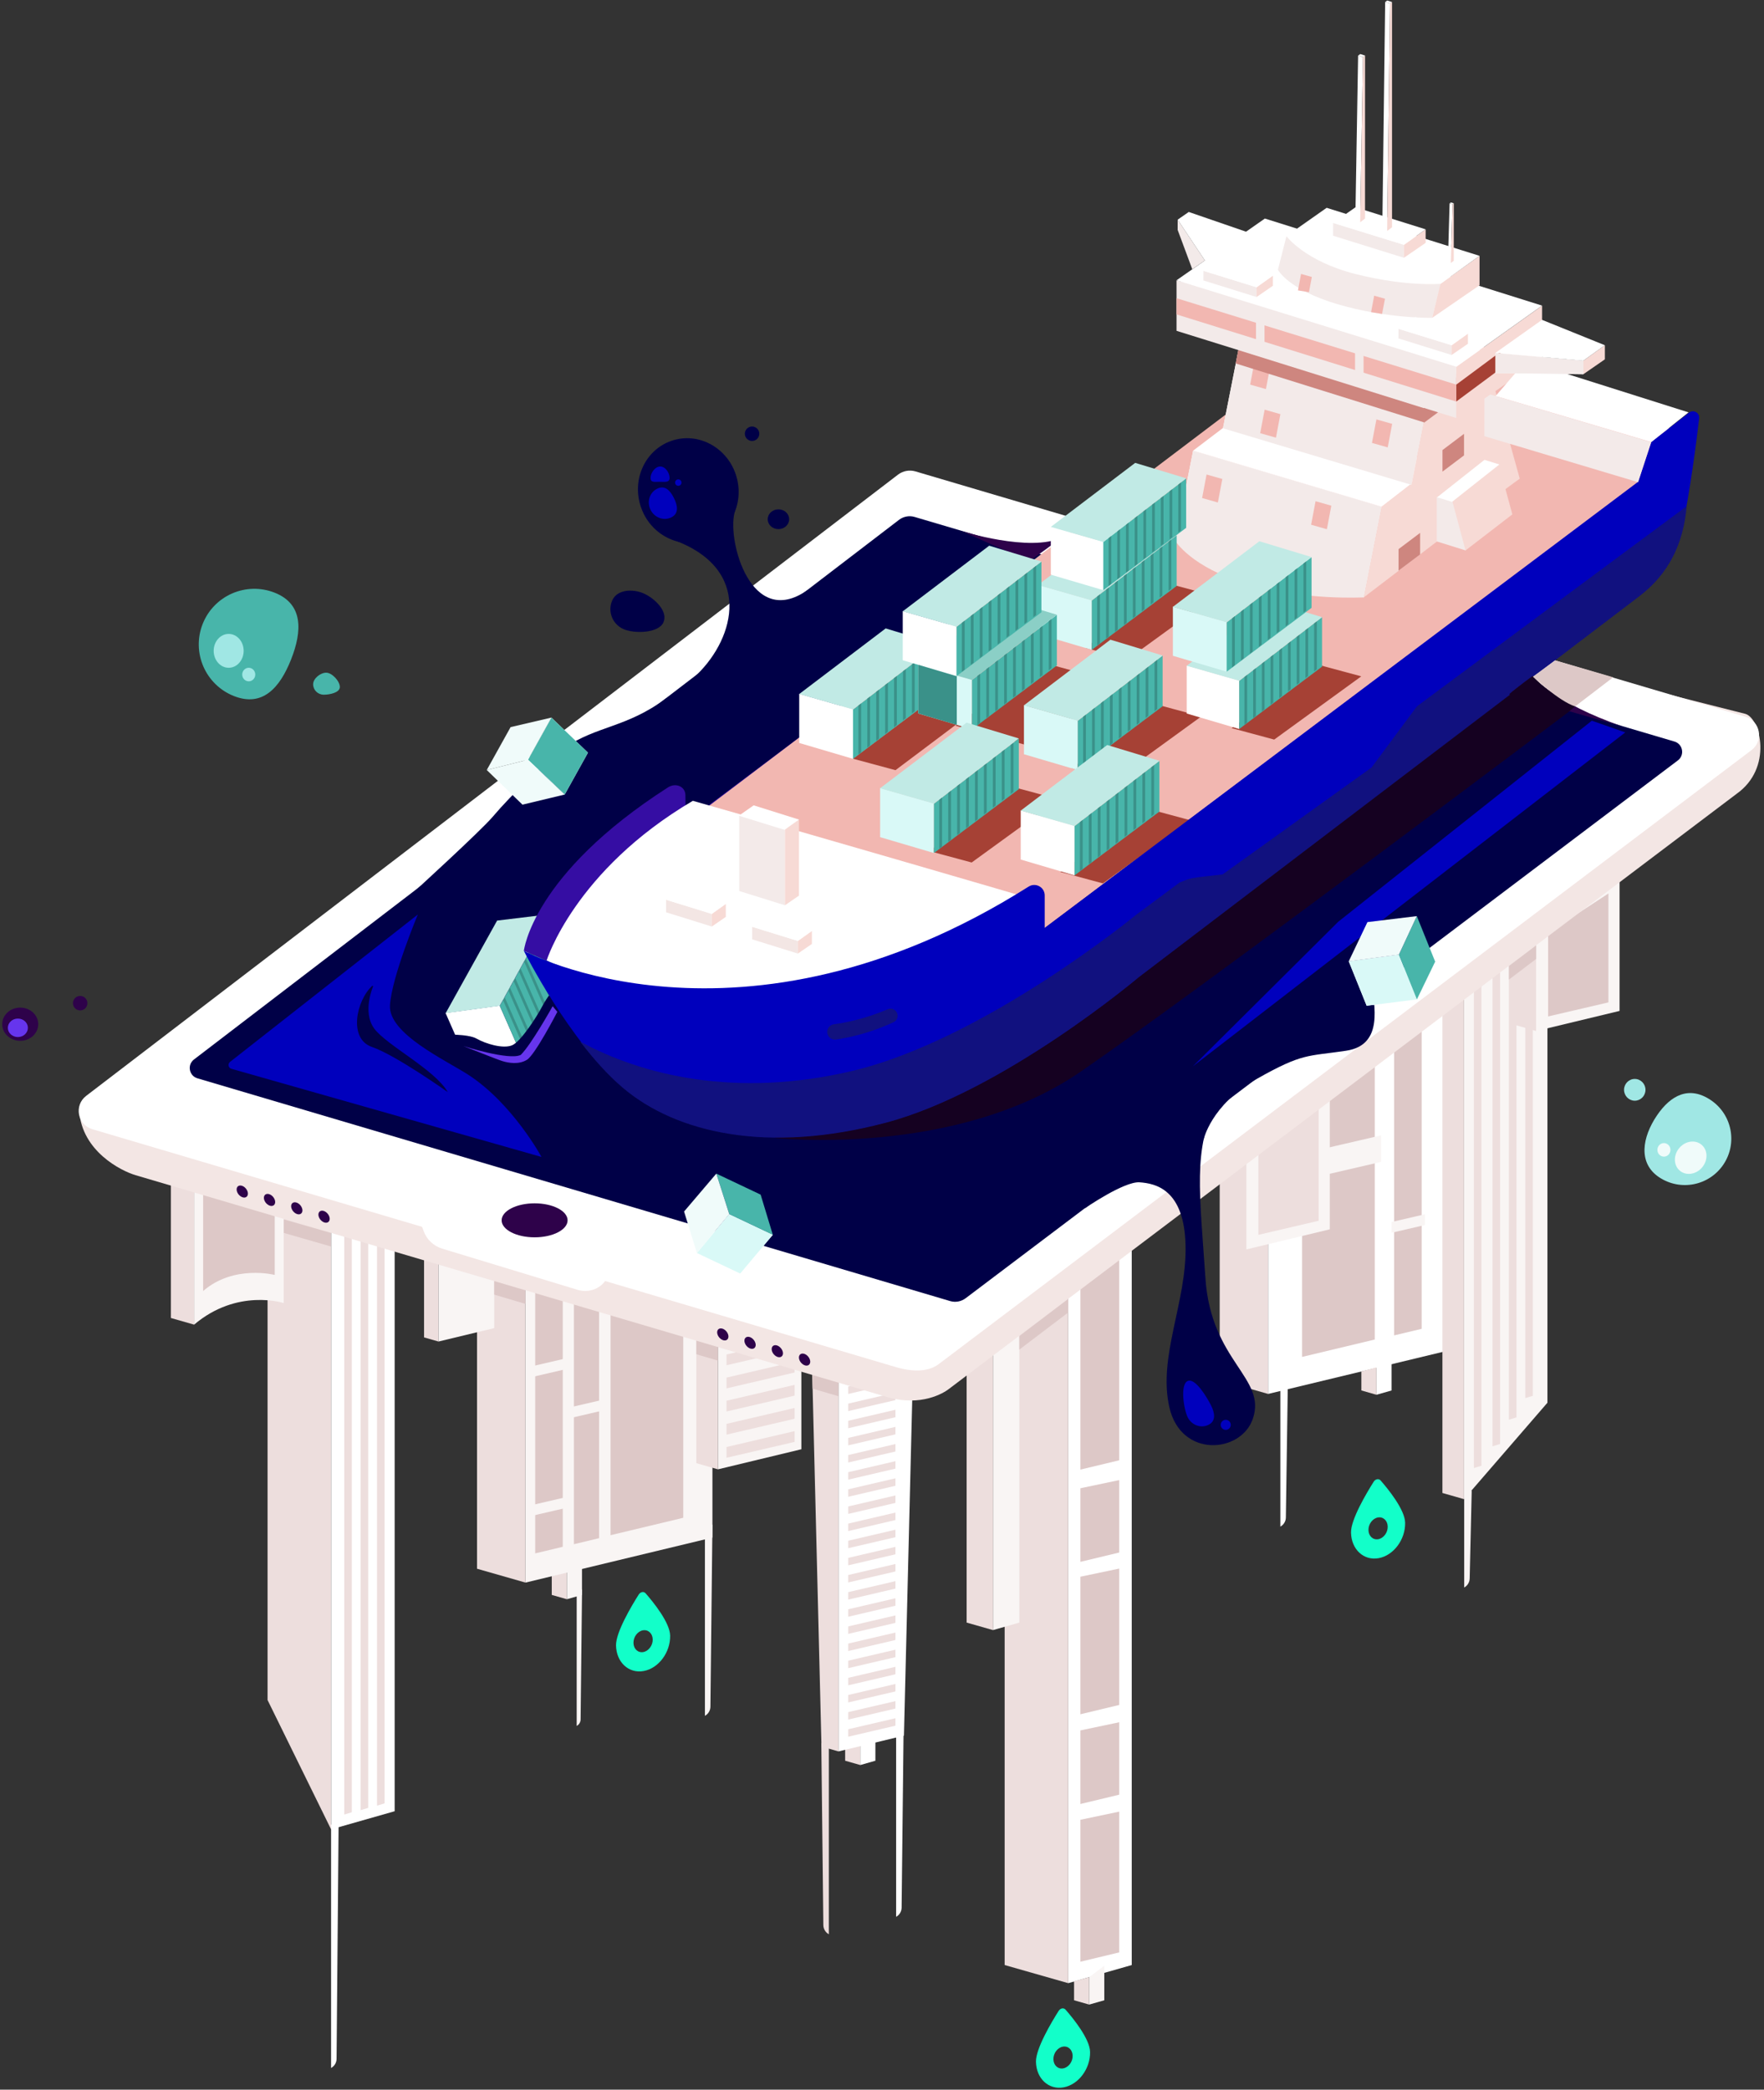 <svg xmlns="http://www.w3.org/2000/svg" width="456" height="540" viewBox="0 0 456 540">
  <rect x="0" y="0" width="456" height="540" fill="#333333" stroke="none"/>
  <g fill="none" fill-rule="evenodd">
    <polygon fill="#EDDEDD" points="69.165 309.91 85.583 314.591 85.583 472.725 69.165 439.313"/>
    <polygon fill="#FFF" points="102.019 319.487 85.601 314.594 85.601 472.729 102.019 468.048"/>
    <polygon fill="#EDDEDD" points="259.705 343.935 276.123 331.405 276.123 512.475 259.705 507.794"/>
    <polygon fill="#FFF" points="292.558 318.929 276.14 331.369 276.14 512.478 292.558 507.798"/>
    <polygon fill="#EDDEDD" points="123.317 325.896 135.83 329.475 135.83 408.963 123.317 405.383"/>
    <polygon fill="#EDDEDD" points="142.631 407.232 146.536 406.185 146.536 413.266 142.631 412.152"/>
    <polygon fill="#F9F5F4" points="150.446 403.217 146.541 406.176 146.541 413.266 150.446 412.153"/>
    <polygon fill="#F9F5F4" points="184.166 344.043 135.837 329.477 135.837 408.965 184.166 397.331"/>
    <polygon fill="#DDC8C7" points="176.623 341.594 157.828 335.905 157.828 396.718 176.623 392.219"/>
    <polygon fill="#DDC8C7" points="154.871 335.239 148.36 332.941 148.36 399.046 154.871 397.485"/>
    <polygon fill="#DDC8C7" points="145.474 332.377 138.354 330.217 138.354 401.417 145.474 399.717"/>
    <polygon fill="#EDDEDD" points="180.007 342.639 185.59 344.236 185.59 379.7 180.007 378.103"/>
    <polygon fill="#F9F5F4" points="207.155 350.735 185.593 344.236 185.593 379.7 207.155 374.509"/>
    <polygon fill="#EDDEDD" points="209.874 351.28 216.74 353.254 216.74 452.592 212.357 451.338"/>
    <polygon fill="#EDDEDD" points="218.476 452.011 222.381 449.031 222.381 456.111 218.476 454.998"/>
    <polygon fill="#FFF" points="226.29 446.063 222.385 449.022 222.385 456.112 226.29 454.999"/>
    <polygon fill="#FFF" points="235.878 359.084 216.743 353.254 216.743 452.593 233.673 448.517"/>
    <polygon fill="#EDDEDD" points="109.617 321.899 113.349 322.966 113.349 346.673 109.617 345.604"/>
    <polygon fill="#F9F5F4" points="127.764 327.311 113.351 322.967 113.351 346.672 127.764 343.203"/>
    <polygon fill="#EDDEDD" points="44.178 302.493 50.175 304.209 50.175 342.306 44.178 340.59"/>
    <path fill="#F9F5F4" d="M73.342,311.19 L50.178,304.209 L50.178,342.306 C61.388,332.809 73.342,336.73 73.342,336.73 L73.342,311.19 Z"/>
    <polygon fill="#EDDEDD" points="315.297 301.197 327.81 291.692 327.81 360.212 315.297 356.633"/>
    <polygon fill="#FFF" points="376.145 255.182 327.816 291.331 327.816 360.213 376.145 348.579"/>
    <polygon fill="#EDDEDD" points="372.869 258.206 378.452 253.921 378.452 387.405 372.869 385.808"/>
    <polygon fill="#F9F5F4" points="400.017 237.827 378.455 253.814 378.455 387.406 400.017 362.485"/>
    <path fill="#FFF" d="M85.586,471.506 L87.53,471.506 L87.006,532.028 C86.998,533.006 86.466,533.905 85.613,534.384 L85.586,534.399 L85.586,471.506 Z"/>
    <path fill="#F9F5F4" d="M182.224 394.005L184.168 394.005 183.644 441.025C183.636 442.003 183.104 442.902 182.251 443.381L182.224 443.396 182.224 394.005zM149.076 410.729L150.465 410.729 150.09 444.312C150.084 445.011 149.705 445.653 149.095 445.996L149.076 446.006 149.076 410.729z"/>
    <path fill="#FFF" d="M231.65,445.942 L233.594,445.942 L233.07,492.962 C233.062,493.94 232.53,494.839 231.677,495.318 L231.65,495.333 L231.65,445.942 Z"/>
    <path fill="#EDDEDD" d="M214.255,450.45 L212.311,450.45 L212.835,497.47 C212.843,498.448 213.375,499.347 214.228,499.826 L214.255,499.841 L214.255,450.45 Z"/>
    <path fill="#DDC8C7" d="M71.02,310.558 L71.02,329.461 C71.02,329.461 60.434,326.733 52.513,333.619 L52.513,304.908 L71.02,310.558 Z"/>
    <polygon fill="#EDDEDD" points="97.463 317.451 99.415 318.083 99.415 466.016 97.463 466.608"/>
    <polygon fill="#EDDEDD" points="93.227 316.209 95.179 316.841 95.179 467.182 93.227 467.774"/>
    <polygon fill="#EDDEDD" points="88.991 314.967 90.943 315.599 90.943 468.317 88.991 468.909"/>
    <polygon fill="#EDDEDD" points="187.802 373.927 205.409 369.822 205.409 372.604 187.802 376.708"/>
    <polygon fill="#EDDEDD" points="187.802 367.95 205.409 363.845 205.409 366.627 187.802 370.731"/>
    <polygon fill="#EDDEDD" points="187.802 361.973 205.409 357.868 205.409 360.65 187.802 364.754"/>
    <polygon fill="#EDDEDD" points="187.802 355.996 205.409 351.891 205.409 354.673 187.802 358.777"/>
    <polygon fill="#F9F5F4" points="147.036 363.755 155.649 361.757 155.649 364.538 147.036 366.536"/>
    <polyline fill="#EDDEDD" points="202.795 349.306 187.802 352.801 187.802 350.02 197.475 347.765"/>
    <polygon fill="#DDC8C7" points="289.323 468.152 279.291 470.258 279.291 506.936 289.323 504.529"/>
    <polygon fill="#DDC8C7" points="289.323 445.055 279.291 447.161 279.291 466.178 289.323 463.772"/>
    <polygon fill="#DDC8C7" points="289.323 382.478 279.291 384.584 279.291 403.601 289.323 401.195"/>
    <polygon fill="#DDC8C7" points="289.323 405.341 279.291 407.447 279.291 442.991 289.323 440.584"/>
    <polygon fill="#DDC8C7" points="289.323 321.278 279.291 328.812 279.291 379.766 289.323 377.359"/>
    <polygon fill="#DDC8C7" points="355.388 271.384 336.593 285.138 336.593 350.649 355.388 346.15"/>
    <polygon fill="#EDDEDD" points="249.875 351.336 256.685 346.139 256.685 421.241 249.875 419.3"/>
    <polygon fill="#F9F5F4" points="263.502 340.964 256.692 346.124 256.692 421.242 263.502 419.301"/>
    <polygon fill="#DDC8C7" points="367.5 262.203 360.38 267.604 360.38 345.087 367.5 343.387"/>
    <polygon fill="#F9F5F4" points="138.03 352.94 146.644 350.942 146.644 353.724 138.03 355.721"/>
    <polygon fill="#F9F5F4" points="137.598 388.91 146.212 386.912 146.212 389.693 137.598 391.691"/>
    <path fill="#FFF" d="M330.979,356.523 L332.923,356.523 L332.399,392.129 C332.391,393.108 331.859,394.007 331.006,394.486 L330.979,394.501 L330.979,356.523 Z"/>
    <path fill="#F9F5F4" d="M378.499,385.245 L380.443,385.245 L379.919,407.863 C379.911,408.842 379.379,409.741 378.526,410.221 L378.499,410.236 L378.499,385.245 Z"/>
    <polygon fill="#F9F5F4" points="359.731 315.783 368.345 313.785 368.345 316.566 359.731 318.564"/>
    <polygon fill="#F9F5F4" points="335.788 298.32 357.004 293.398 357.004 300.249 335.788 305.17"/>
    <polygon fill="#EDDEDD" points="394.289 241.86 396.241 242.492 396.241 360.701 394.289 361.293"/>
    <polygon fill="#EDDEDD" points="390.053 245.175 392.005 243.759 392.005 366.278 390.053 366.87"/>
    <polygon fill="#EDDEDD" points="385.817 248.34 387.769 246.89 387.769 373.154 385.817 373.747"/>
    <polygon fill="#EDDEDD" points="381.01 251.419 382.962 250.069 382.962 378.771 381.01 379.363"/>
    <polygon fill="#EDDEDD" points="391.515 244.214 397.098 239.929 397.098 266.428 391.515 264.831"/>
    <polygon fill="#F9F5F4" points="418.663 223.835 397.101 239.821 397.101 266.429 418.663 261.238"/>
    <polygon fill="#DDC8C7" points="400.197 241.077 415.787 230.888 415.787 259.03 400.197 262.664"/>
    <polygon fill="#EDDEDD" points="316.606 300.652 322.189 296.367 322.189 322.866 316.606 321.269"/>
    <polygon fill="#F9F5F4" points="343.754 279.854 322.192 296.26 322.192 322.868 343.754 317.676"/>
    <polygon fill="#EDDEDD" points="325.288 293.762 340.878 282.041 340.878 315.467 325.288 319.103"/>
    <polygon fill="#EDDEDD" points="219.271 446.862 231.477 444.016 231.477 445.945 219.271 448.79"/>
    <polygon fill="#EDDEDD" points="219.271 442.434 231.477 439.588 231.477 441.517 219.271 444.362"/>
    <polygon fill="#EDDEDD" points="219.271 438.005 231.477 435.159 231.477 437.088 219.271 439.933"/>
    <polygon fill="#EDDEDD" points="219.271 433.577 231.477 430.731 231.477 432.66 219.271 435.505"/>
    <polygon fill="#EDDEDD" points="219.271 429.148 231.477 426.302 231.477 428.231 219.271 431.076"/>
    <polygon fill="#EDDEDD" points="219.271 424.719 231.477 421.873 231.477 423.802 219.271 426.647"/>
    <polygon fill="#EDDEDD" points="219.271 420.291 231.477 417.445 231.477 419.374 219.271 422.219"/>
    <polygon fill="#EDDEDD" points="219.271 415.862 231.477 413.016 231.477 414.945 219.271 417.79"/>
    <polygon fill="#EDDEDD" points="219.271 411.433 231.477 408.587 231.477 410.516 219.271 413.361"/>
    <polygon fill="#EDDEDD" points="219.271 407.005 231.477 404.159 231.477 406.088 219.271 408.933"/>
    <polygon fill="#EDDEDD" points="219.271 402.576 231.477 399.73 231.477 401.659 219.271 404.504"/>
    <polygon fill="#EDDEDD" points="219.271 398.147 231.477 395.301 231.477 397.231 219.271 400.075"/>
    <polygon fill="#EDDEDD" points="219.271 393.719 231.477 390.873 231.477 392.802 219.271 395.647"/>
    <polygon fill="#EDDEDD" points="219.271 389.29 231.477 386.444 231.477 388.373 219.271 391.218"/>
    <polygon fill="#EDDEDD" points="219.271 384.862 231.477 382.016 231.477 383.945 219.271 386.79"/>
    <polygon fill="#EDDEDD" points="219.271 380.433 231.477 377.587 231.477 379.516 219.271 382.361"/>
    <polygon fill="#EDDEDD" points="219.271 376.004 231.477 373.158 231.477 375.087 219.271 377.932"/>
    <polygon fill="#EDDEDD" points="219.271 371.576 231.477 368.73 231.477 370.659 219.271 373.504"/>
    <polygon fill="#EDDEDD" points="219.271 367.147 231.477 364.301 231.477 366.23 219.271 369.075"/>
    <polygon fill="#EDDEDD" points="219.271 362.718 231.477 359.872 231.477 361.801 219.271 364.646"/>
    <polygon fill="#EDDEDD" points="219.271 358.29 231.477 355.444 231.477 357.373 219.271 360.218"/>
    <polygon fill="#EDDEDD" points="277.65 511.98 281.555 510.933 281.555 518.014 277.65 516.9"/>
    <polygon fill="#F9F5F4" points="285.465 507.965 281.56 510.924 281.56 518.014 285.465 516.901"/>
    <polygon fill="#EDDEDD" points="351.916 354.394 355.821 353.346 355.821 360.428 351.916 359.313"/>
    <polygon fill="#FFF" points="359.731 350.379 355.826 353.338 355.826 360.428 359.731 359.315"/>
    <path fill="#F3E6E4" d="M20.482,287.129 L232.131,131.048 C233.42,130.062 235.102,129.751 236.659,130.21 L451.202,184.478 C455.071,185.62 458.377,198.448 448.907,205.145 L245.154,359.031 C243.868,360.002 238.133,363.496 229.564,361.084 L35.064,303.691 C31.21,302.552 21.202,297.462 20.482,287.129"/>
    <path fill="#FFF" d="M114.298,322.662 L149.259,333.293 C152.074,334.149 155.034,333.149 156.582,330.821 L159.093,327.042 L106.964,311.191 L109.543,318.203 C110.325,320.327 112.102,321.994 114.298,322.662"/>
    <path fill="#FFF" d="M232.131,122.659 C233.42,121.673 235.102,121.362 236.658,121.821 L451.202,185.209 C455.071,186.351 455.99,191.411 452.771,193.841 L242.598,352.551 C241.311,353.522 238.133,355.143 231.796,353.343 L23.865,291.802 C20.011,290.663 19.081,285.631 22.272,283.189 L232.131,122.659 Z"/>
    <path fill="#000047" d="M50.14,273.789 L232.391,134.338 C233.543,133.457 235.047,133.178 236.438,133.589 L432.85,191.625 C435.034,192.27 435.554,195.127 433.736,196.499 L249.624,335.481 C248.474,336.349 246.981,336.62 245.599,336.212 L51.039,278.651 C48.864,278.008 48.338,275.168 50.14,273.789"/>
    <polygon fill="#FFF" points="134.213 271.318 120.171 273.12 115.177 261.771 129.172 259.86"/>
    <polygon fill="#48B5AA" points="134.213 271.318 147.323 247.954 142.181 236.267 129.208 259.942"/>
    <polygon fill="#3A9189" points="135.427 268.996 135.02 269.797 130.002 258.39 130.422 257.62"/>
    <polygon fill="#3A9189" points="136.793 266.509 136.387 267.31 131.369 255.903 131.788 255.133"/>
    <polygon fill="#3A9189" points="138.16 264.023 137.754 264.824 132.736 253.417 133.155 252.647"/>
    <polygon fill="#3A9189" points="139.526 261.537 139.12 262.338 134.102 250.931 134.521 250.161"/>
    <polygon fill="#3A9189" points="140.893 259.05 140.487 259.851 135.469 248.444 135.888 247.674"/>
    <polygon fill="#3A9189" points="142.26 256.564 141.854 257.365 136.836 245.958 137.255 245.188"/>
    <polygon fill="#3A9189" points="143.626 254.078 143.22 254.879 138.202 243.472 138.621 242.702"/>
    <polygon fill="#3A9189" points="144.993 251.591 144.587 252.392 139.569 240.985 139.988 240.215"/>
    <polygon fill="#3A9189" points="146.359 249.105 145.953 249.906 140.935 238.499 141.355 237.729"/>
    <polygon fill="#C1EAE5" points="129.195 259.913 115.201 261.823 128.506 237.891 142.169 236.239"/>
    <path fill="#150121" d="M200.154,294.038 C200.154,294.038 246.879,299.295 279.391,276.906 C311.904,254.517 407.285,182.624 407.285,182.624 C407.285,182.624 398.32,178.087 395.565,173.821 C389.895,177.223 200.154,294.038 200.154,294.038"/>
    <polygon fill="#108E7F" points="332.565 149.494 324.461 155.236 324.461 151.293 332.565 145.551"/>
    <path fill="#350DA3" d="M230.123,172.941 L177.287,212.519 C177.287,212.519 177.277,210.956 177.175,205.459 C177.132,203.162 174.622,202.227 172.687,203.467 C137.539,225.983 135.419,245.711 135.419,245.711 L141.831,248.521 L156.002,245.076 L219.575,205.294 L230.123,172.941 Z"/>
    <polygon fill="#F2B7B1" points="177.632 212.519 355.956 77.521 438.248 113.646 269.99 239.87"/>
    <polygon fill="#A64135" points="289.613 176.688 267.104 193.029 247.008 187.53 269.517 171.189"/>
    <polygon fill="#A64135" points="248.476 186.252 231.488 199.022 220.485 196.059 237.473 183.289"/>
    <polygon fill="#A64135" points="273.688 206.541 251.179 222.882 240.176 219.919 262.685 203.578"/>
    <polygon fill="#A64135" points="310.52 185.152 288.011 201.493 277.008 198.53 299.517 182.189"/>
    <polygon fill="#A64135" points="351.895 174.777 329.386 191.118 318.383 188.155 340.892 171.814"/>
    <polygon fill="#A64135" points="307.624 211.943 285.115 228.284 274.112 225.321 296.621 208.98"/>
    <polygon fill="#A64135" points="314.02 154.027 291.511 170.368 280.508 167.405 303.017 151.064"/>
    <path fill="#FFF" d="M141.311,248.196 C141.311,248.196 148.514,224.947 179.104,206.941 C209.634,215.601 261.444,230.722 262.779,231.13 C235.221,250.187 180.302,266.19 141.311,248.196"/>
    <path fill="#0000BD" d="M135.419,245.711 C135.419,245.711 191.394,276.152 265.908,229.111 C267.71,227.973 270.061,229.261 270.061,231.392 L270.061,239.789 L423.469,124.489 L426.887,114.184 L436.618,106.635 C437.76,105.749 439.405,106.672 439.238,108.107 C438.52,114.271 436.929,126.762 434.725,137.359 C433.638,142.589 429.304,149.518 425.055,152.756 C396.709,174.357 294.486,252.369 294.486,252.369 C294.486,252.369 259.415,281.994 229.035,290.016 C198.655,298.038 174.963,292.806 160.992,280.917 C147.022,269.027 135.419,245.711 135.419,245.711"/>
    <path fill="#11117F" d="M293.736,236.365 C293.736,236.365 254.319,268.776 220.095,276.798 C190.279,283.788 166.091,277.928 149.972,269.158 C153.304,273.503 157.018,277.714 160.919,281.034 C174.891,292.924 198.583,298.156 228.963,290.133 C259.341,282.111 294.413,252.486 294.413,252.486 L423.712,154.127 C431.37,148.321 435.103,140.589 435.998,131.021 C436.005,130.951 436.012,130.882 436.017,130.812 C433.82,132.396 293.736,236.365 293.736,236.365"/>
    <polygon fill="#0000BD" points="303.43 227.395 316.041 225.965 354.548 198.336 368.622 179.368 345.942 192.878"/>
    <path fill="#0000BD" d="M305.127,228.002 C305.127,228.002 307.059,226.971 309.763,226.677 C308.918,224.83 305.261,224.401 305.261,224.401 L304.82,224.866 L305.127,228.002 Z"/>
    <path fill="#2E024A" d="M146.726,315.35 C146.726,317.776 142.909,319.743 138.2,319.743 C133.49,319.743 129.673,317.776 129.673,315.35 C129.673,312.924 133.49,310.957 138.2,310.957 C142.909,310.957 146.726,312.924 146.726,315.35"/>
    <path fill="#000047" d="M190.39 123.202C192.463 130.415 188.565 137.865 181.683 139.843 174.801 141.821 167.542 137.578 165.469 130.365 163.396 123.152 167.294 115.702 174.176 113.724 181.057 111.746 188.317 115.989 190.39 123.202M166.429 153.37C169.265 154.641 172.769 158.004 171.502 160.83 170.236 163.656 163.957 163.816 161.121 162.545 158.285 161.275 157.012 157.954 158.278 155.128 159.544 152.302 163.593 152.099 166.429 153.37"/>
    <path fill="#0000BD" d="M174.188,128.644 C175.212,130.683 175.504,132.709 173.558,133.686 C171.612,134.664 169.205,133.803 168.181,131.764 C167.156,129.725 167.903,127.28 169.849,126.302 C171.795,125.325 173.164,126.605 174.188,128.644"/>
    <path fill="#000047" d="M189.85,132.595 C188.05,139.976 194.171,162.587 208.618,152.569 L219.05,153.01 L212.353,162.011 L195.359,170.436 C195.359,170.436 170.443,183.794 180.237,174.253 C190.03,164.712 194.639,147.105 174.188,139.544 C181.389,137.528 191.65,125.214 189.85,132.595"/>
    <path fill="#0000BD" d="M173.097,123.495 C173.097,124.755 171.88,124.499 170.519,124.499 C169.158,124.499 168.169,124.755 168.169,123.495 C168.169,122.235 169.317,120.552 170.678,120.552 C172.039,120.552 173.097,122.235 173.097,123.495"/>
    <path fill="#000047" d="M204,134.179 C204,135.591 202.759,136.736 201.228,136.736 C199.696,136.736 198.455,135.591 198.455,134.179 C198.455,132.768 199.696,131.624 201.228,131.624 C202.759,131.624 204,132.768 204,134.179"/>
    <path fill="#0000BD" d="M176.168,124.71 C176.168,125.167 175.797,125.538 175.34,125.538 C174.883,125.538 174.512,125.167 174.512,124.71 C174.512,124.253 174.883,123.882 175.34,123.882 C175.797,123.882 176.168,124.253 176.168,124.71"/>
    <path fill="#000047" d="M196.282 112.084C196.282 113.116 195.445 113.953 194.413 113.953 193.381 113.953 192.545 113.116 192.545 112.084 192.545 111.052 193.381 110.215 194.413 110.215 195.445 110.215 196.282 111.052 196.282 112.084M106.354 231.069C106.354 231.069 124.254 214.746 127.381 211.05 132.134 205.433 141.523 196.249 145.888 193.264 154.259 187.539 161.982 188.052 172.108 180.518 174.557 178.646 180.525 183.83 180.525 183.83L175.628 187.719 144.087 213.21 115.283 230.637 106.354 231.069z"/>
    <path fill="#2E024A" d="M248.448 137.204C248.448 137.204 266.298 142.848 274.481 138.878 267.729 143.955 266.055 144.981 266.055 144.981L248.448 137.204zM396.16 174.793C396.16 174.793 402.101 181.814 419.275 187.647 397.816 181.814 390.651 178.898 390.651 178.898L396.16 174.793z"/>
    <path fill="#11117F" d="M230.987,264.151 C224.778,267.048 219.114,268.197 216.103,268.638 C214.905,268.813 213.834,267.877 213.834,266.667 C213.834,265.668 214.571,264.826 215.56,264.695 C218.178,264.347 223.486,263.378 229.486,260.804 C230.69,260.288 232.03,261.183 232.03,262.494 C232.03,263.2 231.626,263.852 230.987,264.151"/>
    <path fill="#0000BD" d="M108.01,236.326 L59.464,274.41 C58.809,274.923 59.014,275.963 59.814,276.19 L139.983,298.975 C139.983,298.975 132.493,285.149 121.044,277.732 C115.202,273.947 100.377,267.146 100.809,259.801 C101.241,252.456 108.01,236.326 108.01,236.326"/>
    <path fill="#000047" d="M280.367 312.297C280.367 312.297 290.556 305.24 294.589 305.528 298.622 305.816 306.183 307.256 306.471 321.946 306.759 336.636 299.27 350.606 302.294 363.712 305.319 376.818 320.711 375.54 323.825 366.737 327.608 356.046 313.051 351.939 311.61 330.336 310.17 308.732 308.271 296.455 314.608 285.077 294.589 288.246 280.367 312.297 280.367 312.297M96.471 254.833C96.471 254.833 93.555 261.476 96.741 265.797 99.927 270.117 112.403 276.382 115.752 282.215 115.752 282.215 102.304 272.656 96.147 270.549 89.99 268.443 92.096 258.506 96.255 254.725"/>
    <polygon fill="#0000BD" points="345.932 238.198 411.497 186.243 420.139 189.267 308.343 275.571"/>
    <path fill="#0000BD" d="M313.042 363.145C314.066 365.184 314.358 367.21 312.412 368.187 310.466 369.165 308.059 368.304 307.035 366.265 306.01 364.226 305.029 357.866 306.975 356.889 308.921 355.912 312.018 361.106 313.042 363.145M318.157 368.2C318.157 368.918 317.575 369.5 316.858 369.5 316.141 369.5 315.559 368.918 315.559 368.2 315.559 367.483 316.141 366.901 316.858 366.901 317.575 366.901 318.157 367.483 318.157 368.2"/>
    <path fill="#000047" d="M311.098,294.637 C311.098,294.637 312.933,285.563 324.87,278.812 C336.805,272.062 337.885,273.034 347.985,271.522 C358.084,270.009 354.844,259.154 354.897,254.94 C354.952,250.728 356.842,248.405 356.842,248.405 L315.688,277.57 L307.154,285.293 L311.098,294.637 Z"/>
    <path fill="#2E024A" d="M188.212 344.833C188.493 345.693 188.109 346.39 187.354 346.39 186.599 346.39 185.76 345.693 185.479 344.833 185.198 343.973 185.582 343.276 186.337 343.276 187.092 343.276 187.931 343.973 188.212 344.833M195.259 347.002C195.54 347.862 195.156 348.559 194.401 348.559 193.646 348.559 192.807 347.862 192.526 347.002 192.245 346.142 192.629 345.445 193.384 345.445 194.139 345.445 194.978 346.142 195.259 347.002M202.306 349.17C202.587 350.03 202.203 350.727 201.448 350.727 200.693 350.727 199.854 350.03 199.573 349.17 199.292 348.31 199.676 347.613 200.431 347.613 201.186 347.613 202.025 348.31 202.306 349.17M209.354 351.339C209.635 352.199 209.251 352.896 208.496 352.896 207.741 352.896 206.902 352.199 206.621 351.339 206.34 350.478 206.724 349.781 207.479 349.781 208.234 349.781 209.073 350.478 209.354 351.339M63.994 307.91C64.275 308.77 63.891 309.467 63.136 309.467 62.381 309.467 61.542 308.77 61.261 307.91 60.98 307.05 61.364 306.353 62.119 306.353 62.874 306.353 63.713 307.05 63.994 307.91M71.041 310.078C71.322 310.938 70.938 311.635 70.183 311.635 69.428 311.635 68.589 310.938 68.308 310.078 68.027 309.218 68.411 308.521 69.166 308.521 69.921 308.521 70.76 309.218 71.041 310.078M78.089 312.247C78.37 313.107 77.986 313.804 77.231 313.804 76.476 313.804 75.637 313.107 75.356 312.247 75.075 311.387 75.459 310.69 76.214 310.69 76.969 310.69 77.808 311.387 78.089 312.247M85.136 314.415C85.417 315.275 85.033 315.972 84.278 315.972 83.523 315.972 82.684 315.275 82.403 314.415 82.122 313.555 82.506 312.858 83.261 312.858 84.016 312.858 84.855 313.555 85.136 314.415M9.883 264.671C9.883 267.042 7.799 268.964 5.227 268.964 2.656 268.964.571 267.042.571 264.671.571 262.3 2.656 260.378 5.227 260.378 7.799 260.378 9.883 262.3 9.883 264.671"/>
    <path fill="#6635ED" d="M7.209,265.603 C7.209,266.922 6.049,267.991 4.619,267.991 C3.189,267.991 2.029,266.922 2.029,265.603 C2.029,264.284 3.189,263.215 4.619,263.215 C6.049,263.215 7.209,264.284 7.209,265.603"/>
    <path fill="#2E024A" d="M22.593,259.237 C22.593,260.269 21.756,261.106 20.724,261.106 C19.692,261.106 18.856,260.269 18.856,259.237 C18.856,258.205 19.692,257.368 20.724,257.368 C21.756,257.368 22.593,258.205 22.593,259.237"/>
    <polygon fill="#FFF" points="184 239.432 172.182 235.75 172.182 232.51 184 236.161"/>
    <polygon fill="#F3E6E4" points="184 239.432 172.182 235.75 172.182 232.51 184 236.161"/>
    <polygon fill="#F7DAD5" points="184 239.432 187.625 236.94 187.625 233.58 184 236.161"/>
    <polygon fill="#FFF" points="184 236.161 172.182 232.51 175.914 229.903 187.625 233.58"/>
    <polygon fill="#FFF" points="206.252 246.417 194.434 242.735 194.434 239.495 206.252 243.146"/>
    <polygon fill="#F3E6E4" points="206.252 246.417 194.434 242.735 194.434 239.495 206.252 243.146"/>
    <polygon fill="#F7DAD5" points="206.252 246.417 209.878 243.925 209.878 240.565 206.252 243.146"/>
    <polygon fill="#FFF" points="206.252 243.146 194.434 239.495 198.166 236.888 209.878 240.565"/>
    <polygon fill="#FFF" points="202.912 233.934 191.094 230.252 191.094 227.012 202.912 230.663"/>
    <polygon fill="#F3EAE9" points="202.912 233.934 191.094 230.252 191.094 210.824 202.912 214.474"/>
    <polygon fill="#F7DAD5" points="202.912 233.934 206.537 231.442 206.537 211.695 202.912 214.275"/>
    <polygon fill="#FFF" points="202.912 214.371 191.094 210.72 194.826 208.113 206.537 211.79"/>
    <path fill="#150121" d="M405.665,183.813 L407.177,182.544 C407.177,182.544 399.454,178.736 396.214,174.659 C393.054,176.954 390.111,179.384 390.111,179.384 L399.994,183.192 L405.665,183.813 Z"/>
    <path fill="#12FFC9" d="M358.727 394.49C358.758 396.039 357.669 397.499 356.296 397.75 354.922 398.001 353.784 396.948 353.753 395.399 353.722 393.85 354.811 392.39 356.184 392.139 357.558 391.888 358.696 392.941 358.727 394.49M363.231 393.486C363.164 390.101 358.821 384.775 356.887 382.567 356.411 382.024 355.559 382.18 355.108 382.892 353.275 385.789 349.175 392.658 349.242 396.043 349.329 400.4 352.53 403.36 356.393 402.654 360.256 401.947 363.317 397.843 363.231 393.486M277.283 531.238C277.314 532.787 276.225 534.247 274.852 534.498 273.478 534.749 272.34 533.696 272.309 532.147 272.278 530.598 273.367 529.138 274.74 528.887 276.114 528.636 277.252 529.689 277.283 531.238M281.787 530.234C281.72 526.849 277.377 521.523 275.443 519.315 274.967 518.772 274.115 518.928 273.665 519.64 271.831 522.537 267.731 529.406 267.798 532.791 267.885 537.148 271.086 540.108 274.949 539.401 278.812 538.695 281.873 534.591 281.787 530.234M168.728 423.654C168.759 425.203 167.67 426.663 166.297 426.914 164.923 427.165 163.785 426.112 163.754 424.563 163.723 423.014 164.812 421.554 166.185 421.303 167.559 421.052 168.697 422.105 168.728 423.654M173.232 422.65C173.165 419.265 168.822 413.939 166.888 411.731 166.412 411.188 165.56 411.344 165.109 412.056 163.276 414.953 159.176 421.822 159.243 425.207 159.33 429.564 162.531 432.524 166.394 431.817 170.257 431.111 173.318 427.007 173.232 422.65"/>
    <polygon fill="#FFF" points="352.538 154.372 303.815 139.759 308.428 116.453 357.151 130.941"/>
    <path fill="#F3EAE9" d="M352.538,154.372 C352.538,154.372 336.932,155.236 322.385,150.915 C307.839,146.595 303.815,139.759 303.815,139.759 L308.428,116.453 L357.151,130.941 L352.538,154.372 Z"/>
    <polygon fill="#F7DAD5" points="352.538 154.372 383.882 130.455 371.394 119.911 357.151 130.941"/>
    <polygon fill="#FFF" points="357.15 130.941 308.428 116.453 323.102 105.314 371.393 119.911"/>
    <polygon fill="#FFF" points="364.865 125.293 316.142 110.68 320.755 87.374 369.478 101.862"/>
    <polygon fill="#F3EAE9" points="364.865 125.293 316.142 110.68 320.755 87.374 369.478 101.862"/>
    <polygon fill="#F7DAD5" points="364.865 125.293 383.404 130.605 392.863 123.688 383.721 90.832 369.478 101.862"/>
    <polygon fill="#FFF" points="369.477 101.862 320.755 87.374 335.429 76.235 383.72 90.832"/>
    <polygon fill="#CE867F" points="383.915 97.529 368.106 109.242 368.106 103.671 383.915 91.959"/>
    <polygon fill="#F2B7B1" points="327.242 100.546 323.169 99.39 324.32 93.311 328.393 94.467"/>
    <polygon fill="#F2B7B1" points="329.836 113.102 325.763 111.946 326.914 105.867 330.987 107.023"/>
    <polygon fill="#F2B7B1" points="314.822 129.855 310.749 128.698 311.9 122.62 315.973 123.775"/>
    <polygon fill="#F3EAE9" points="376.451 108.02 304.137 85.492 304.137 72.463 376.451 88.007"/>
    <polygon fill="#F2B7B1" points="376.451 103.772 304.137 81.244 304.137 77.061 376.451 99.383"/>
    <polygon fill="#F7DAD5" points="376.451 108.02 398.635 92.771 398.635 78.994 376.451 94.785"/>
    <polygon fill="#FFF" points="376.451 94.768 304.137 72.429 326.972 56.474 398.635 78.977"/>
    <polygon fill="#FFF" points="370.232 82.131 330.349 69.706 330.349 62.521 370.232 71.093"/>
    <path fill="#F3EAE9" d="M370.232,82.131 C370.232,82.131 358.627,82.402 345.77,78.612 C332.913,74.822 330.349,69.706 330.349,69.706 L332.545,61.062 L372.428,73.382 L370.232,82.131 Z"/>
    <polygon fill="#F7DAD5" points="370.232 82.131 382.467 73.721 382.467 66.123 372.368 73.311"/>
    <path fill="#FFF" d="M372.41,73.34 C372.41,73.34 363.642,74.134 350.496,70.835 C337.35,67.537 332.527,61.019 332.527,61.019 L342.943,53.701 L382.467,66.112 L372.41,73.34 Z"/>
    <polygon fill="#FFF" points="362.918 66.618 344.609 60.914 344.609 57.615 362.918 61.551"/>
    <polygon fill="#F3EAE9" points="362.918 66.618 344.609 60.914 344.628 57.608 362.937 63.264"/>
    <polygon fill="#F7DAD5" points="362.918 66.618 368.535 62.757 368.535 59.269 362.918 63.267"/>
    <polygon fill="#FFF" points="362.918 63.263 344.609 57.607 350.391 53.567 368.535 59.265"/>
    <polygon fill="#FFF" points="358.587 59.684 357.329 59.277 358.068 .534 359.326 .941"/>
    <polygon fill="#F7DAD5" points="358.587 59.684 359.845 58.723 359.845 .518 359.326 .941"/>
    <polygon fill="#FFF" points="359.326 .938 358.068 .541 358.587 .129 359.845 .526"/>
    <polygon fill="#FFF" points="351.611 57.438 350.353 57.031 351.076 14.358 352.334 14.765"/>
    <polygon fill="#F7DAD5" points="351.611 57.438 352.869 56.477 352.869 14.362 352.334 14.765"/>
    <polygon fill="#FFF" points="352.359 14.757 351.101 14.36 351.636 13.968 352.894 14.364"/>
    <polygon fill="#FFF" points="375.046 67.968 374.289 67.723 374.724 52.55 375.481 52.795"/>
    <polygon fill="#F7DAD5" points="375.046 67.968 375.803 67.39 375.803 52.553 375.481 52.795"/>
    <polygon fill="#FFF" points="375.496 52.79 374.739 52.552 375.061 52.316 375.818 52.554"/>
    <polygon fill="#FFF" points="409.3 96.708 386.546 96.407 386.546 91.207 409.3 93.206"/>
    <polygon fill="#F3EAE9" points="308.201 69.562 304.43 59.418 304.43 56.763 311.464 67.309"/>
    <polygon fill="#FFF" points="312.604 69.018 304.431 56.762 307.299 54.774 324.483 60.695"/>
    <polygon fill="#F3EAE9" points="378.859 142.238 371.406 139.916 371.406 128.412 378.859 130.734"/>
    <polygon fill="#F7DAD5" points="390.948 132.922 378.852 142.239 375.467 129.655 387.447 120.059"/>
    <polygon fill="#FFF" points="387.59 120.023 375.348 129.698 371.496 128.51 383.737 118.835"/>
    <polygon fill="#F2B7B1" points="358.73 115.614 354.657 114.458 355.808 108.379 359.881 109.535"/>
    <polygon fill="#F2B7B1" points="327.022 152.121 322.931 151.058 324.178 144.475 328.251 145.631"/>
    <polygon fill="#F2B7B1" points="343 136.758 338.927 135.602 340.078 129.523 344.151 130.679"/>
    <polygon fill="#CE867F" points="367.103 143.277 361.532 147.474 361.532 141.903 367.103 137.706"/>
    <polygon fill="#CE867F" points="378.454 117.679 372.883 121.876 372.883 116.305 378.454 112.108"/>
    <polygon fill="#F2B7B1" points="357.273 81.123 354.43 80.66 355.231 76.408 358.019 77.199"/>
    <polygon fill="#F2B7B1" points="338.37 75.504 335.527 75.041 336.328 70.789 339.116 71.58"/>
    <polygon fill="#A64135" points="387.892 95.274 376.46 103.753 376.46 99.387 387.892 90.908"/>
    <polygon fill="#F3EAE9" points="324.822 76.753 311.078 72.471 311.092 69.989 324.836 74.235"/>
    <polygon fill="#F7DAD5" points="324.822 76.753 329.038 73.855 329.038 71.236 324.822 74.238"/>
    <polygon fill="#FFF" points="324.822 74.234 311.078 69.988 315.418 66.956 329.038 71.233"/>
    <polygon fill="#F3EAE9" points="375.245 91.733 361.5 87.451 361.514 84.969 375.26 89.215"/>
    <polygon fill="#F7DAD5" points="375.245 91.733 379.461 88.835 379.461 86.216 375.245 89.218"/>
    <polygon fill="#FFF" points="375.245 89.214 361.5 84.968 365.841 81.936 379.461 86.213"/>
    <polygon fill="#FFF" points="220.511 196.094 206.599 191.991 206.599 179.287 220.511 183.269"/>
    <polygon fill="#48B5AA" points="220.511 196.094 242.446 179.592 242.446 166.511 220.511 183.36"/>
    <polygon fill="#3A9189" points="222.607 194.417 221.896 195.001 221.896 182.233 222.607 181.684"/>
    <polygon fill="#3A9189" points="224.915 192.649 224.203 193.233 224.203 180.465 224.915 179.916"/>
    <polygon fill="#3A9189" points="227.222 190.881 226.511 191.465 226.511 178.697 227.222 178.148"/>
    <polygon fill="#3A9189" points="229.529 189.114 228.818 189.698 228.818 176.93 229.529 176.381"/>
    <polygon fill="#3A9189" points="231.837 187.346 231.126 187.93 231.126 175.162 231.837 174.613"/>
    <polygon fill="#3A9189" points="234.144 185.578 233.433 186.162 233.433 173.394 234.144 172.845"/>
    <polygon fill="#3A9189" points="236.452 183.81 235.741 184.394 235.741 171.626 236.452 171.077"/>
    <polygon fill="#3A9189" points="238.759 182.042 238.048 182.626 238.048 169.858 238.759 169.309"/>
    <polygon fill="#3A9189" points="241.067 180.274 240.356 180.858 240.356 168.09 241.067 167.541"/>
    <polygon fill="#C1EAE5" points="220.511 183.328 206.599 179.346 228.951 162.391 242.446 166.479"/>
    <polygon fill="#D9F9F7" points="282.232 167.925 268.32 163.822 268.32 151.118 282.232 155.1"/>
    <polygon fill="#48B5AA" points="282.232 167.925 304.167 151.423 304.167 138.342 282.232 155.191"/>
    <polygon fill="#3A9189" points="284.329 166.249 283.618 166.833 283.618 154.065 284.329 153.516"/>
    <polygon fill="#3A9189" points="286.636 164.481 285.925 165.065 285.925 152.297 286.636 151.748"/>
    <polygon fill="#3A9189" points="288.943 162.713 288.233 163.297 288.233 150.529 288.943 149.98"/>
    <polygon fill="#3A9189" points="291.251 160.945 290.54 161.529 290.54 148.761 291.251 148.212"/>
    <polygon fill="#3A9189" points="293.558 159.177 292.847 159.761 292.847 146.993 293.558 146.444"/>
    <polygon fill="#3A9189" points="295.866 157.409 295.155 157.993 295.155 145.225 295.866 144.676"/>
    <polygon fill="#3A9189" points="298.173 155.641 297.462 156.225 297.462 143.457 298.173 142.908"/>
    <polygon fill="#3A9189" points="300.481 153.873 299.77 154.457 299.77 141.689 300.481 141.14"/>
    <polygon fill="#3A9189" points="302.788 152.106 302.077 152.69 302.077 139.922 302.788 139.373"/>
    <polygon fill="#C1EAE5" points="282.232 155.16 268.32 151.178 290.672 134.223 304.167 138.311"/>
    <polygon fill="#D9F9F7" points="251.267 188.473 237.355 184.37 237.355 171.666 251.267 175.648"/>
    <polygon fill="#48B5AA" points="251.267 188.473 273.202 171.971 273.202 158.89 251.267 175.739"/>
    <polygon fill="#3A9189" points="253.363 186.797 252.652 187.381 252.652 174.613 253.363 174.064"/>
    <polygon fill="#3A9189" points="255.671 185.029 254.96 185.613 254.96 172.845 255.671 172.296"/>
    <polygon fill="#3A9189" points="257.978 183.261 257.267 183.845 257.267 171.077 257.978 170.528"/>
    <polygon fill="#3A9189" points="260.286 181.493 259.575 182.077 259.575 169.309 260.286 168.76"/>
    <polygon fill="#3A9189" points="262.593 179.725 261.882 180.309 261.882 167.541 262.593 166.992"/>
    <polygon fill="#3A9189" points="264.901 177.957 264.19 178.541 264.19 165.773 264.901 165.224"/>
    <polygon fill="#3A9189" points="267.208 176.189 266.497 176.773 266.497 164.005 267.208 163.456"/>
    <polygon fill="#3A9189" points="269.515 174.421 268.804 175.005 268.804 162.237 269.515 161.688"/>
    <polygon fill="#3A9189" points="271.823 172.653 271.112 173.237 271.112 160.469 271.823 159.92"/>
    <polygon fill="#8BCFC6" points="251.267 175.708 237.355 171.726 259.707 154.77 273.202 158.858"/>
    <polygon fill="#FFF" points="247.274 174.719 233.362 170.616 233.362 157.912 247.274 161.894"/>
    <polygon fill="#48B5AA" points="247.274 174.719 269.209 158.217 269.209 145.136 247.274 161.985"/>
    <polygon fill="#3A9189" points="249.371 173.043 248.66 173.627 248.66 160.859 249.371 160.31"/>
    <polygon fill="#3A9189" points="251.678 171.275 250.967 171.859 250.967 159.091 251.678 158.542"/>
    <polygon fill="#3A9189" points="253.986 169.507 253.275 170.091 253.275 157.323 253.986 156.774"/>
    <polygon fill="#3A9189" points="256.293 167.739 255.582 168.323 255.582 155.555 256.293 155.006"/>
    <polygon fill="#3A9189" points="258.601 165.971 257.889 166.555 257.889 153.787 258.601 153.238"/>
    <polygon fill="#3A9189" points="260.908 164.203 260.197 164.787 260.197 152.019 260.908 151.47"/>
    <polygon fill="#3A9189" points="263.215 162.435 262.504 163.019 262.504 150.251 263.215 149.702"/>
    <polygon fill="#3A9189" points="265.523 160.668 264.812 161.252 264.812 148.484 265.523 147.935"/>
    <polygon fill="#3A9189" points="267.83 158.9 267.119 159.484 267.119 146.716 267.83 146.167"/>
    <polygon fill="#C1EAE5" points="247.274 161.954 233.362 157.972 255.714 141.017 269.209 145.105"/>
    <polygon fill="#D9F9F7" points="278.607 199.008 264.695 194.905 264.695 182.202 278.607 186.184"/>
    <polygon fill="#48B5AA" points="278.607 199.008 300.542 182.506 300.542 169.425 278.607 186.274"/>
    <polygon fill="#3A9189" points="280.704 197.332 279.993 197.916 279.993 185.148 280.704 184.599"/>
    <polygon fill="#3A9189" points="283.011 195.564 282.3 196.148 282.3 183.38 283.011 182.831"/>
    <polygon fill="#3A9189" points="285.318 193.796 284.608 194.38 284.608 181.612 285.318 181.063"/>
    <polygon fill="#3A9189" points="287.626 192.028 286.915 192.612 286.915 179.844 287.626 179.295"/>
    <polygon fill="#3A9189" points="289.933 190.26 289.222 190.844 289.222 178.076 289.933 177.527"/>
    <polygon fill="#3A9189" points="292.241 188.493 291.53 189.077 291.53 176.309 292.241 175.76"/>
    <polygon fill="#3A9189" points="294.548 186.725 293.837 187.309 293.837 174.541 294.548 173.992"/>
    <polygon fill="#3A9189" points="296.856 184.957 296.145 185.541 296.145 172.773 296.856 172.224"/>
    <polygon fill="#3A9189" points="299.163 183.189 298.452 183.773 298.452 171.005 299.163 170.456"/>
    <polygon fill="#C1EAE5" points="278.607 186.243 264.695 182.261 287.047 165.306 300.542 169.394"/>
    <polygon fill="#3A9189" points="247.334 187.333 237.358 184.364 237.358 171.784 247.334 174.752"/>
    <polygon fill="#D9F9F7" points="241.427 220.436 227.515 216.333 227.515 203.629 241.427 207.611"/>
    <polygon fill="#48B5AA" points="241.427 220.436 263.362 203.934 263.362 190.853 241.427 207.702"/>
    <polygon fill="#3A9189" points="243.524 218.76 242.813 219.344 242.813 206.576 243.524 206.027"/>
    <polygon fill="#3A9189" points="245.831 216.992 245.12 217.576 245.12 204.808 245.831 204.259"/>
    <polygon fill="#3A9189" points="248.138 215.224 247.428 215.808 247.428 203.04 248.138 202.491"/>
    <polygon fill="#3A9189" points="250.446 213.456 249.735 214.04 249.735 201.272 250.446 200.723"/>
    <polygon fill="#3A9189" points="252.753 211.688 252.042 212.272 252.042 199.504 252.753 198.955"/>
    <polygon fill="#3A9189" points="255.061 209.92 254.35 210.504 254.35 197.736 255.061 197.187"/>
    <polygon fill="#3A9189" points="257.368 208.152 256.657 208.736 256.657 195.968 257.368 195.419"/>
    <polygon fill="#3A9189" points="259.676 206.384 258.965 206.968 258.965 194.2 259.676 193.651"/>
    <polygon fill="#3A9189" points="261.983 204.617 261.272 205.201 261.272 192.433 261.983 191.883"/>
    <polygon fill="#C1EAE5" points="241.427 207.671 227.515 203.689 249.867 186.734 263.362 190.822"/>
    <polygon fill="#FFF" points="320.341 188.383 306.762 184.379 306.762 171.98 320.341 175.865"/>
    <polygon fill="#48B5AA" points="320.341 188.383 341.75 172.276 341.75 159.51 320.341 175.954"/>
    <polygon fill="#3A9189" points="322.387 186.747 321.693 187.317 321.693 174.855 322.387 174.319"/>
    <polygon fill="#3A9189" points="324.64 185.022 323.946 185.591 323.946 173.13 324.64 172.594"/>
    <polygon fill="#3A9189" points="326.892 183.296 326.198 183.866 326.198 171.404 326.892 170.868"/>
    <polygon fill="#3A9189" points="329.144 181.571 328.45 182.141 328.45 169.679 329.144 169.143"/>
    <polygon fill="#3A9189" points="331.396 179.845 330.702 180.415 330.702 167.953 331.396 167.417"/>
    <polygon fill="#3A9189" points="333.648 178.119 332.954 178.69 332.954 166.227 333.648 165.691"/>
    <polygon fill="#3A9189" points="335.9 176.394 335.206 176.964 335.206 164.502 335.9 163.966"/>
    <polygon fill="#3A9189" points="338.152 174.668 337.459 175.238 337.459 162.776 338.152 162.24"/>
    <polygon fill="#3A9189" points="340.405 172.943 339.711 173.513 339.711 161.051 340.405 160.515"/>
    <polygon fill="#C1EAE5" points="320.341 175.924 306.762 172.037 328.579 155.489 341.75 159.479"/>
    <polygon fill="#FFF" points="285.216 152.508 271.637 148.504 271.637 136.105 285.216 139.99"/>
    <polygon fill="#48B5AA" points="285.216 152.508 306.625 136.401 306.625 123.635 285.216 140.079"/>
    <polygon fill="#3A9189" points="287.262 150.872 286.568 151.442 286.568 138.98 287.262 138.444"/>
    <polygon fill="#3A9189" points="289.515 149.147 288.821 149.716 288.821 137.255 289.515 136.719"/>
    <polygon fill="#3A9189" points="291.767 147.421 291.073 147.991 291.073 135.529 291.767 134.993"/>
    <polygon fill="#3A9189" points="294.019 145.696 293.325 146.266 293.325 133.804 294.019 133.268"/>
    <polygon fill="#3A9189" points="296.271 143.97 295.577 144.54 295.577 132.078 296.271 131.542"/>
    <polygon fill="#3A9189" points="298.523 142.244 297.829 142.815 297.829 130.352 298.523 129.816"/>
    <polygon fill="#3A9189" points="300.775 140.519 300.081 141.089 300.081 128.627 300.775 128.091"/>
    <polygon fill="#3A9189" points="303.027 138.793 302.334 139.363 302.334 126.901 303.027 126.365"/>
    <polygon fill="#3A9189" points="305.28 137.068 304.586 137.638 304.586 125.176 305.28 124.64"/>
    <polygon fill="#C1EAE5" points="285.216 140.049 271.637 136.162 293.454 119.614 306.625 123.604"/>
    <polygon fill="#FFF" points="277.774 226.219 263.862 222.116 263.862 209.412 277.774 213.394"/>
    <polygon fill="#48B5AA" points="277.774 226.219 299.709 209.717 299.709 196.636 277.774 213.485"/>
    <polygon fill="#3A9189" points="279.871 224.543 279.16 225.127 279.16 212.359 279.871 211.81"/>
    <polygon fill="#3A9189" points="282.178 222.775 281.467 223.359 281.467 210.591 282.178 210.042"/>
    <polygon fill="#3A9189" points="284.486 221.007 283.775 221.591 283.775 208.823 284.486 208.274"/>
    <polygon fill="#3A9189" points="286.793 219.239 286.082 219.823 286.082 207.055 286.793 206.506"/>
    <polygon fill="#3A9189" points="289.101 217.471 288.389 218.055 288.389 205.287 289.101 204.738"/>
    <polygon fill="#3A9189" points="291.408 215.703 290.697 216.287 290.697 203.519 291.408 202.97"/>
    <polygon fill="#3A9189" points="293.715 213.935 293.004 214.519 293.004 201.751 293.715 201.202"/>
    <polygon fill="#3A9189" points="296.023 212.168 295.312 212.752 295.312 199.984 296.023 199.435"/>
    <polygon fill="#3A9189" points="298.33 210.4 297.619 210.984 297.619 198.216 298.33 197.667"/>
    <polygon fill="#C1EAE5" points="277.774 213.454 263.862 209.472 286.214 192.517 299.709 196.605"/>
    <polygon fill="#D9F9F7" points="317.107 173.571 303.195 169.468 303.195 156.764 317.107 160.746"/>
    <polygon fill="#48B5AA" points="317.107 173.571 339.042 157.069 339.042 143.988 317.107 160.837"/>
    <polygon fill="#3A9189" points="319.204 171.894 318.493 172.478 318.493 159.71 319.204 159.161"/>
    <polygon fill="#3A9189" points="321.511 170.126 320.8 170.71 320.8 157.942 321.511 157.393"/>
    <polygon fill="#3A9189" points="323.818 168.359 323.108 168.943 323.108 156.175 323.818 155.626"/>
    <polygon fill="#3A9189" points="326.126 166.591 325.415 167.175 325.415 154.407 326.126 153.858"/>
    <polygon fill="#3A9189" points="328.433 164.823 327.722 165.407 327.722 152.639 328.433 152.09"/>
    <polygon fill="#3A9189" points="330.741 163.055 330.03 163.639 330.03 150.871 330.741 150.322"/>
    <polygon fill="#3A9189" points="333.048 161.287 332.337 161.871 332.337 149.103 333.048 148.554"/>
    <polygon fill="#3A9189" points="335.356 159.519 334.645 160.103 334.645 147.335 335.356 146.786"/>
    <polygon fill="#3A9189" points="337.663 157.751 336.952 158.335 336.952 145.567 337.663 145.018"/>
    <polygon fill="#C1EAE5" points="317.107 160.805 303.195 156.823 325.547 139.868 339.042 143.956"/>
    <path fill="#000047" d="M114.571,267.375 C114.571,267.375 120.946,267.104 123.196,268.396 C125.446,269.688 129.988,271.104 132.363,270.125 C134.738,269.146 139.008,262.271 139.946,260.458 C140.883,258.646 141.946,257.187 141.946,257.187 L148.696,271.271 L142.633,276.271 L137.258,276.896 L130.446,278.646 L125.446,275.396 L119.696,275.271 L114.571,267.375 Z"/>
    <path fill="#6635ED" d="M119.779,270.313 C119.779,270.313 131.571,274.105 134.612,272.605 C137.321,269.98 142.862,260.021 142.862,260.021 L144.071,261.48 C144.071,261.48 138.362,272.521 136.237,273.855 C134.112,275.188 131.383,274.667 129.883,274.209 C128.383,273.751 120.696,270.646 119.779,270.313"/>
    <polygon fill="#F3EAE9" points="423.446 124.604 383.696 112.708 383.717 103.021 385.258 101.937 426.821 114.271"/>
    <path fill="#A0E7E4" d="M445.51,300.925 C441.816,306.427 434.361,307.893 428.858,304.199 C423.356,300.505 424.569,293.844 428.263,288.342 C431.957,282.839 436.734,280.579 442.236,284.273 C447.738,287.967 449.204,295.423 445.51,300.925"/>
    <path fill="#48B5AA" d="M75.244,170.414 C72.329,177.787 67.836,182.782 60.463,179.867 C53.09,176.952 49.476,168.612 52.391,161.239 C55.306,153.866 63.646,150.253 71.019,153.168 C78.392,156.083 78.159,163.041 75.244,170.414"/>
    <polygon fill="#FFF" points="426.852 114.24 386.633 102.334 394.446 93.271 436.487 106.563"/>
    <polygon fill="#F3EAE9" points="409.3 96.708 386.546 96.407 386.546 91.207 409.3 93.206"/>
    <polygon fill="#F7DAD5" points="409.3 96.708 414.867 92.86 414.867 89.216 409.3 93.206"/>
    <polygon fill="#FFF" points="409.3 93.205 386.546 91.206 398.619 82.651 414.867 89.215"/>
    <path fill="#A0E7E4" d="M62.988,168.188 C62.988,170.604 61.253,172.563 59.113,172.563 C56.973,172.563 55.238,170.604 55.238,168.188 C55.238,165.772 56.973,163.813 59.113,163.813 C61.253,163.813 62.988,165.772 62.988,168.188"/>
    <path fill="#DDC8C7" d="M407.177,182.543 L417.008,175.021 L402.008,170.646 L396.258,174.864 C396.258,174.864 403.002,181.222 407.177,182.543"/>
    <path fill="#A0E7E4" d="M425.363,281.625 C425.363,283.178 424.122,284.438 422.592,284.438 C421.062,284.438 419.821,283.178 419.821,281.625 C419.821,280.072 421.062,278.812 422.592,278.812 C424.122,278.812 425.363,280.072 425.363,281.625"/>
    <path fill="#F0FBFA" d="M440.037,301.641 C438.498,303.503 435.913,303.908 434.263,302.545 C432.613,301.181 432.524,298.566 434.063,296.704 C435.603,294.841 438.188,294.437 439.837,295.8 C441.487,297.163 441.576,299.779 440.037,301.641"/>
    <path fill="#A0E7E4" d="M65.988,174.313 C65.988,175.279 65.232,176.063 64.301,176.063 C63.369,176.063 62.613,175.279 62.613,174.313 C62.613,173.347 63.369,172.563 64.301,172.563 C65.232,172.563 65.988,173.347 65.988,174.313"/>
    <path fill="#48B5AA" d="M87.852,177.521 C87.852,179.005 85.215,179.521 83.696,179.521 C82.177,179.521 80.946,178.318 80.946,176.834 C80.946,175.349 82.802,173.833 84.321,173.833 C85.84,173.833 87.852,176.037 87.852,177.521"/>
    <polygon fill="#FFF" points="366.275 258.254 353.285 259.899 348.656 248.418 361.616 246.7"/>
    <polygon fill="#D9F9F7" points="366.275 258.254 353.285 259.899 348.656 248.418 361.616 246.7"/>
    <polygon fill="#48B5AA" points="366.275 258.254 370.996 248.5 366.253 236.738 361.616 246.7"/>
    <polygon fill="#F0FBFA" points="361.616 246.7 348.655 248.418 353.485 238.285 366.253 236.737"/>
    <polygon fill="#FFF" points="199.774 319.083 191.341 329.1 180.154 323.799 188.516 313.749"/>
    <polygon fill="#D9F9F7" points="199.774 319.083 191.341 329.1 180.154 323.799 188.516 313.749"/>
    <polygon fill="#48B5AA" points="199.774 319.083 196.63 308.712 185.17 303.282 188.516 313.749"/>
    <polygon fill="#F0FBFA" points="188.516 313.749 180.154 323.799 176.834 313.076 185.17 303.282"/>
    <polygon fill="#FFF" points="142.543 185.436 151.991 194.501 145.976 205.321 136.489 196.324"/>
    <polygon fill="#48B5AA" points="142.543 185.436 151.991 194.501 145.976 205.321 136.489 196.324"/>
    <polygon fill="#F0FBFA" points="142.543 185.436 131.99 187.9 125.827 198.984 136.489 196.324"/>
    <polygon fill="#F0FBFA" points="136.49 196.324 145.976 205.321 135.06 207.938 125.828 198.984"/>
    <polygon fill="#DDC8C7" points="85.534 322.105 73.364 318.608 73.364 315.11 85.534 318.607"/>
    <polygon fill="#DDC8C7" points="135.802 336.939 127.751 334.549 127.751 331.051 135.802 333.441"/>
    <polygon fill="#DDC8C7" points="185.589 351.606 179.99 349.955 179.99 346.457 185.589 348.108"/>
    <polygon fill="#DDC8C7" points="263.49 348.767 276.13 339.172 276.13 335.674 263.49 345.269"/>
    <polygon fill="#DDC8C7" points="390.057 253.146 397.116 247.792 397.116 244.294 390.057 249.648"/>
    <polygon fill="#DDC8C7" points="216.738 360.807 210.064 358.837 209.977 355.312 216.758 357.317"/>
    <polygon fill="#CE867F" points="368.112 109.149 319.424 93.919 320.09 90.462 368.778 105.692"/>
    <polygon fill="#F3EAE9" points="324.68 88.442 326.881 88.442 326.881 80.773 324.68 80.773"/>
    <polygon fill="#F3EAE9" points="350.285 97.704 352.486 97.704 352.486 90.832 350.285 90.832"/>
    <path fill="#F0FBFA" d="M431.816,297.141 C431.816,298.107 431.061,298.891 430.129,298.891 C429.196,298.891 428.441,298.107 428.441,297.141 C428.441,296.175 429.196,295.391 430.129,295.391 C431.061,295.391 431.816,296.175 431.816,297.141"/>
  </g>
</svg>
